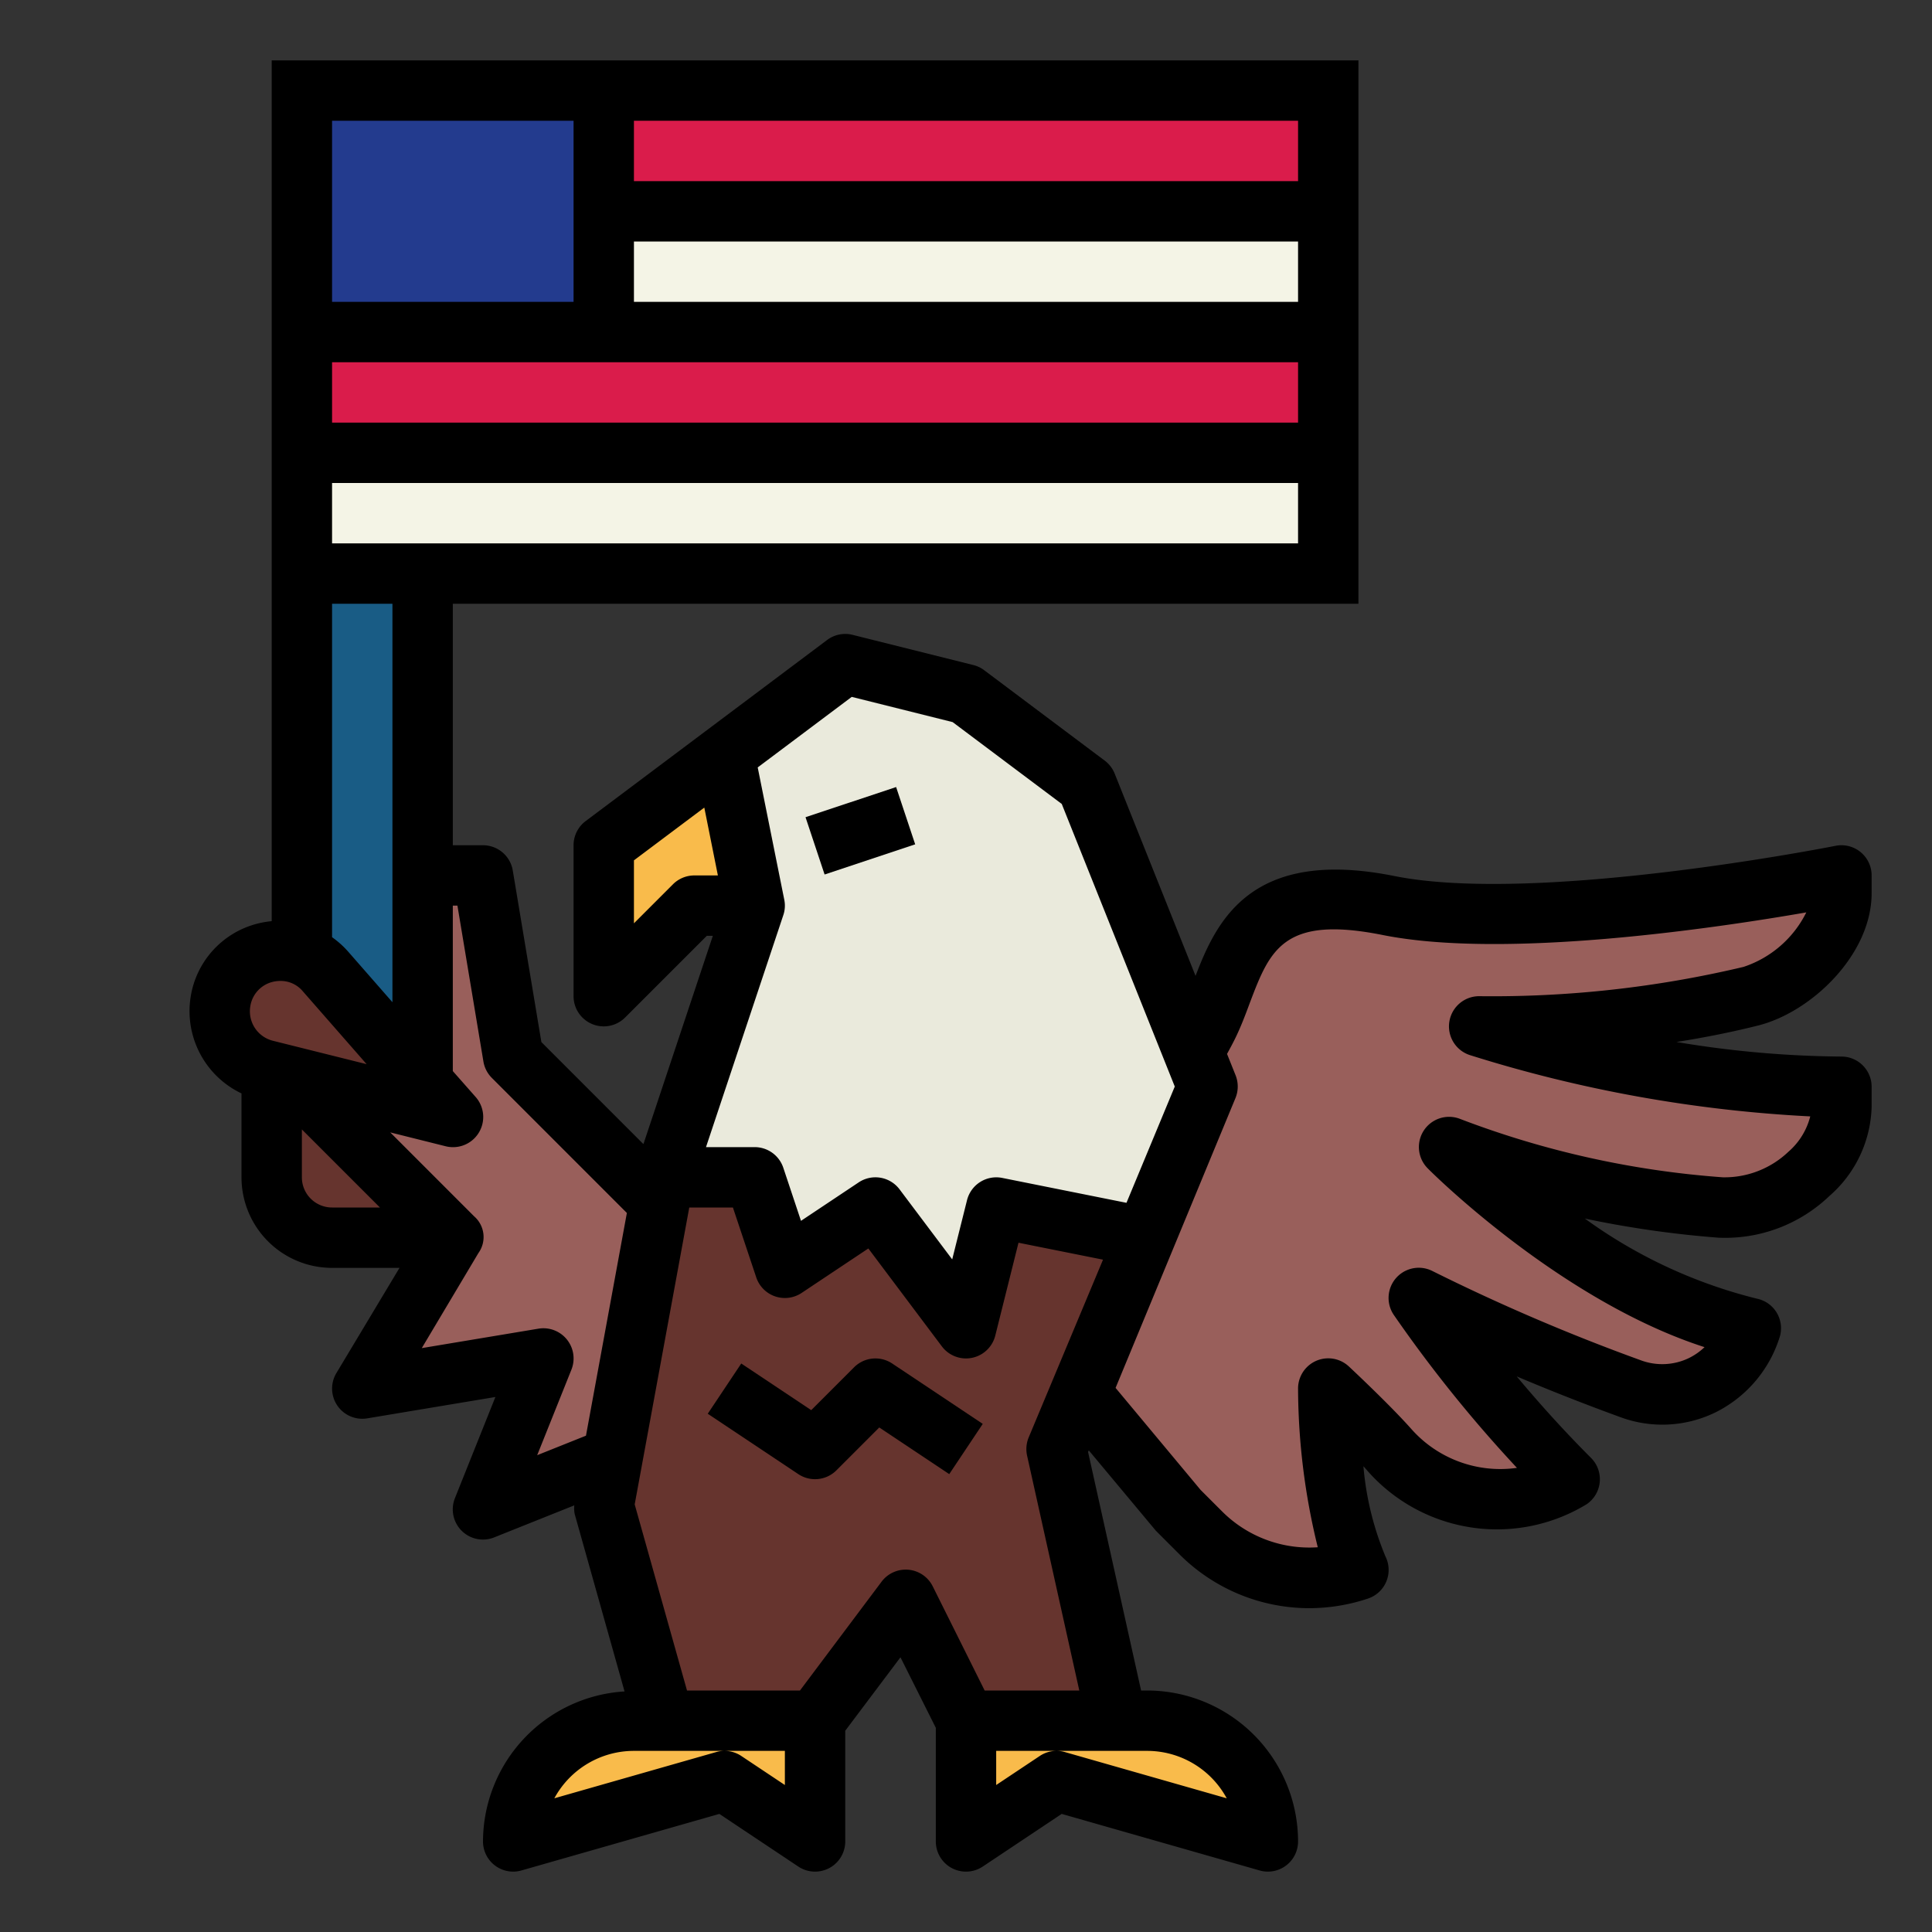 <svg height="512" viewBox="0 0 64 64" width="512" xmlns="http://www.w3.org/2000/svg"><rect x="0" y="0" width="64" height="64" fill="#333333" stroke="none"/><g id="Filled_outline" data-name="Filled outline"><path d="m24 25 1 5-2 6-1 3h3l1 3 3-2 3 4 1-4 5 1 1-3 1-2-4-10-4-3-4-1z" fill="#eaeadc"/><path d="m10 3h34v16h-34z" fill="#da1c4b"/><path d="m10 3h10v8h-10z" fill="#233b8e"/><path d="m20 3h24v4h-24z" fill="#da1c4b"/><path d="m20 7h24v4h-24z" fill="#f4f4e6"/><path d="m10 11h34v4h-34z" fill="#da1c4b"/><path d="m10 15h34v4h-34z" fill="#f4f4e6"/><g fill="#f9bb4b"><path d="m24 25-4 3v5l3-3h2z"/><path d="m27 61-3-2-7 2a4 4 0 0 1 4-4h6z"/><path d="m32 61 3-2 7 2a4 4 0 0 0 -4-4h-6z"/></g><path d="m61 29.589v-.589s-10 2-15 1-5 2-6 4c-.107.214-.272.515-.46.85l.46 1.15-1 2-1 3-2.208 5.151 3.208 3.849.764.764a5.117 5.117 0 0 0 5.236 1.236c-1-2-1-6-1-6s1.316 1.223 2 2a4.712 4.712 0 0 0 6 1 44.322 44.322 0 0 1 -5-6 67.308 67.308 0 0 0 7 3 3.069 3.069 0 0 0 4-2c-5-1-10-6-10-6a31.529 31.529 0 0 0 9 2c1.855.138 4-1.47 4-3.33v-.67a43.6 43.6 0 0 1 -12-2 37.359 37.359 0 0 0 9-1c1.413-.356 3-1.954 3-3.411z" fill="#995f5b"/><path d="m36.093 40.619 1.907.381z" fill="#995f5b"/><path d="m9 35.5v3.5a2 2 0 0 0 2 2h4l-5.333-5.333z" fill="#66342e"/><path d="m10.783 32.181 3.217 3.676v-16.857h-4v12.648a1.964 1.964 0 0 1 .783.533z" fill="#195c85"/><path d="m10.783 32.181 4.217 4.819-6.209-1.552a2 2 0 0 1 -1.491-2.269v-.01a2 2 0 0 1 3.483-.988z" fill="#66342e"/><path d="m20.294 48.282 1.551-8.437-4.845-4.845-1-6h-2v6.857l1 1.143-5.333-1.333 5.333 5.333-3 5 6-1-2 5z" fill="#995f5b"/><path d="m38 41-5-1-1 4-3-4-3 2-1-3h-3l-2 10.883 2 7.117h5l3-4 2 4h5l-2-9z" fill="#66342e"/><path d="m26.919 26.5h3.162v2h-3.162z" transform="matrix(.949 -.316 .316 .949 -7.236 10.429)"/><path d="m60.8 28.02c-.1.019-9.859 1.948-14.608 1-4.777-.959-5.9 1.52-6.588 3.307l-2.679-6.7a1.006 1.006 0 0 0 -.325-.427l-4-3a.994.994 0 0 0 -.358-.17l-4-1a1 1 0 0 0 -.842.17l-8 6a1 1 0 0 0 -.4.8v5a1 1 0 0 0 1.707.707l2.707-2.707h.2l-2.3 6.9-3.38-3.38-.948-5.685a1 1 0 0 0 -.986-.835h-1v-8h30v-18h-36v28.515a3.01 3.01 0 0 0 -.542.1 2.979 2.979 0 0 0 -2.141 2.4 3.019 3.019 0 0 0 1.683 3.206v2.779a3 3 0 0 0 3 3h2.234l-2.091 3.485a1 1 0 0 0 1.021 1.5l4.247-.708-1.34 3.35a1 1 0 0 0 .929 1.373.98.98 0 0 0 .371-.072l2.653-1.061a1.013 1.013 0 0 0 .013.286l1.652 5.878a4.993 4.993 0 0 0 -4.689 4.969 1 1 0 0 0 1 1 .981.981 0 0 0 .274-.039l6.556-1.873 2.615 1.744a1 1 0 0 0 1.555-.832v-3.667l1.829-2.433 1.171 2.336v3.764a1 1 0 0 0 1.555.832l2.615-1.744 6.556 1.873a.981.981 0 0 0 .274.039 1 1 0 0 0 1-1 5.006 5.006 0 0 0 -5-5h-.2l-1.756-7.9.023-.055 2.224 2.664.764.764a6.082 6.082 0 0 0 4.311 1.8 6.17 6.17 0 0 0 1.948-.318 1 1 0 0 0 .579-1.4 9.938 9.938 0 0 1 -.728-2.985c.028.032.056.062.082.093a5.715 5.715 0 0 0 7.306 1.171 1 1 0 0 0 .152-1.539c-.927-.927-1.759-1.858-2.462-2.7 1.1.466 2.234.912 3.412 1.342a4.012 4.012 0 0 0 3.145-.137 4.171 4.171 0 0 0 2.137-2.455 1 1 0 0 0 -.737-1.325 16.421 16.421 0 0 1 -5.7-2.654 34.048 34.048 0 0 0 4.426.634 4.993 4.993 0 0 0 3.674-1.38 4.059 4.059 0 0 0 1.4-2.95v-.67a1 1 0 0 0 -1-1 34.408 34.408 0 0 1 -5.466-.483c.949-.149 1.857-.332 2.711-.547 1.776-.449 3.755-2.358 3.755-4.381v-.589a1 1 0 0 0 -1.2-.98zm-37.8.98a1 1 0 0 0 -.707.293l-1.293 1.293v-2.086l2.331-1.748.45 2.248zm2.948 1.316a.979.979 0 0 0 .032-.512l-.88-4.382 3.115-2.337 3.343.836 3.614 2.711 3.744 9.361-1.6 3.852-4.116-.825a1 1 0 0 0 -1.166.737l-.491 1.962-1.743-2.319a1 1 0 0 0 -1.355-.232l-1.911 1.274-.586-1.758a1 1 0 0 0 -.948-.684h-1.613zm-4.948-26.316h22v2h-22zm0 4h22v2h-22zm-10-4h8v6h-8zm0 8h32v2h-32zm0 4h32v2h-32zm0 4h2v13.2l-1.464-1.673a3.048 3.048 0 0 0 -.536-.481zm-2.708 13.333a.986.986 0 0 1 .713-.8 1.075 1.075 0 0 1 .284-.038.954.954 0 0 1 .741.341l2.115 2.416-3.112-.777a1.007 1.007 0 0 1 -.741-1.142zm2.708 6.667a1 1 0 0 1 -1-1v-1.586l2.586 2.586zm8.411 7.559-1.616.646 1.134-2.833a1 1 0 0 0 -1.093-1.358l-3.864.644 1.876-3.149a.908.908 0 0 0 -.141-1.216l-2.78-2.781 1.831.458a1 1 0 0 0 1-1.629l-.758-.86v-5.481h.153l.861 5.165a1 1 0 0 0 .279.542l4.473 4.474zm4.315 10.48-5.363 1.532a3 3 0 0 1 2.637-1.571h3a.96.96 0 0 0 -.274.039zm2.274 1.092-1.445-.963a1 1 0 0 0 -.555-.168h2zm8.445-.963-1.445.963v-1.131h2a1 1 0 0 0 -.555.168zm3.555-.168a3 3 0 0 1 2.637 1.571l-5.363-1.532a.96.96 0 0 0 -.274-.039zm-3.919-10.394a1.008 1.008 0 0 0 -.058.611l1.73 7.783h-3.135l-1.718-3.447a1 1 0 0 0 -1.7-.153l-2.7 3.6h-3.742l-1.733-6.165 1.808-9.835h1.446l.773 2.316a1 1 0 0 0 1.5.516l2.213-1.475 2.435 3.243a1 1 0 0 0 1.77-.357l.769-3.076 2.8.561zm23.674-15.576a36.022 36.022 0 0 1 -8.755.97 1 1 0 0 0 -.316 1.949 45.079 45.079 0 0 0 11.283 2.033 2.3 2.3 0 0 1 -.724 1.172 3.069 3.069 0 0 1 -2.169.846 30.5 30.5 0 0 1 -8.7-1.932 1 1 0 0 0 -1.078 1.636c.194.2 4.441 4.4 9.169 5.922a2.062 2.062 0 0 1 -.529.367 2.033 2.033 0 0 1 -1.59.065 65.52 65.52 0 0 1 -6.9-2.956 1 1 0 0 0 -1.279 1.45 44.525 44.525 0 0 0 4.084 5.073 3.937 3.937 0 0 1 -3.5-1.289c-.709-.8-2.014-2.02-2.069-2.071a1 1 0 0 0 -1.682.735 22.235 22.235 0 0 0 .653 5.255 4.086 4.086 0 0 1 -3.182-1.2l-.7-.7-2.816-3.379 3.971-9.6a1.011 1.011 0 0 0 .005-.755l-.284-.709c.1-.181.184-.341.25-.472.189-.378.346-.789.5-1.205.667-1.759 1.108-2.921 4.405-2.262 4.067.814 11.082-.235 14.034-.749a3.572 3.572 0 0 1 -2.081 1.806z"/><path d="m28.293 45.293-1.42 1.42-2.318-1.545-1.11 1.664 3 2a1 1 0 0 0 1.262-.125l1.42-1.42 2.318 1.545 1.11-1.664-3-2a1 1 0 0 0 -1.262.125z"/></g></svg>